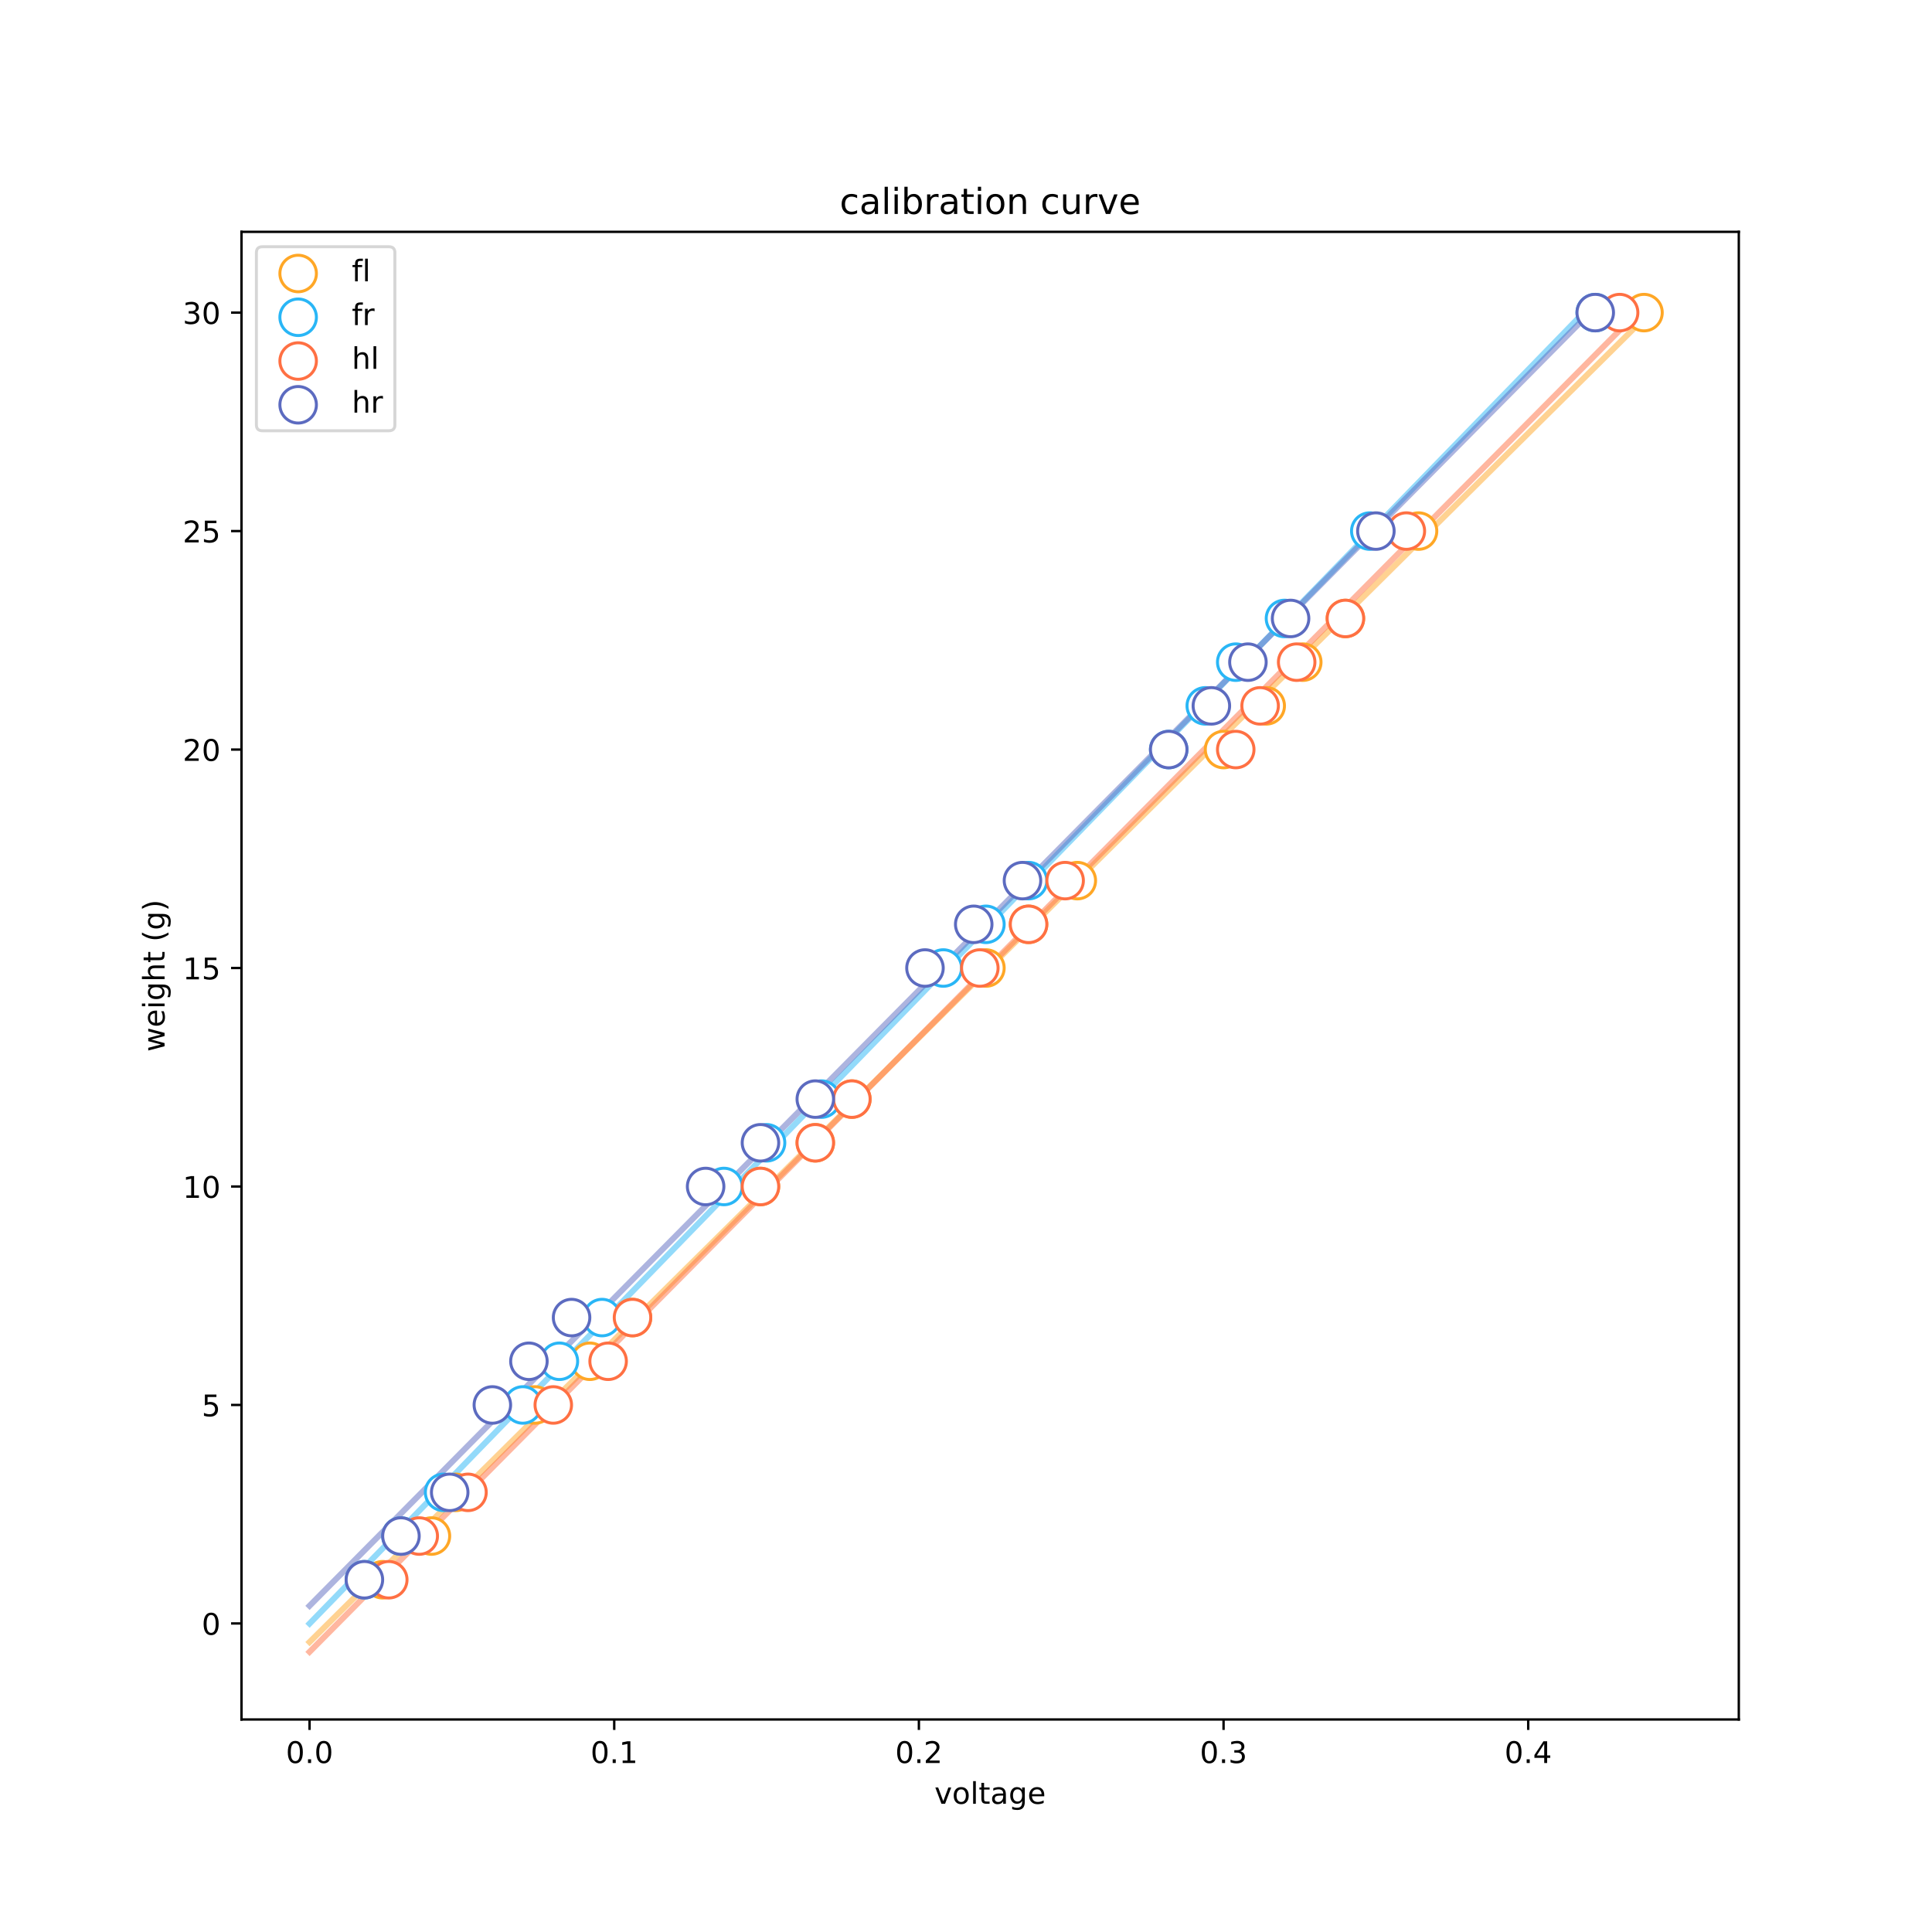 <?xml version="1.0" encoding="utf-8" standalone="no"?>
<!DOCTYPE svg PUBLIC "-//W3C//DTD SVG 1.1//EN"
  "http://www.w3.org/Graphics/SVG/1.1/DTD/svg11.dtd">
<!-- Created with matplotlib (https://matplotlib.org/) -->
<svg height="648pt" version="1.1" viewBox="0 0 648 648" width="648pt" xmlns="http://www.w3.org/2000/svg" xmlns:xlink="http://www.w3.org/1999/xlink">
 <defs>
  <style type="text/css">
*{stroke-linecap:butt;stroke-linejoin:round;white-space:pre;}
  </style>
 </defs>
 <g id="figure_1">
  <g id="patch_1">
   <path d="M 0 648 
L 648 648 
L 648 0 
L 0 0 
z
" style="fill:#ffffff;"/>
  </g>
  <g id="axes_1">
   <g id="patch_2">
    <path d="M 81 576.72 
L 583.2 576.72 
L 583.2 77.76 
L 81 77.76 
z
" style="fill:#ffffff;"/>
   </g>
   <g id="matplotlib.axis_1">
    <g id="xtick_1">
     <g id="line2d_1">
      <defs>
       <path d="M 0 0 
L 0 3.5 
" id="m0b94550b80" style="stroke:#000000;stroke-width:0.8;"/>
      </defs>
      <g>
       <use style="stroke:#000000;stroke-width:0.8;" x="103.827" xlink:href="#m0b94550b80" y="576.72"/>
      </g>
     </g>
     <g id="text_1">
      <!-- 0.0 -->
      <defs>
       <path d="M 31.781 66.406 
Q 24.172 66.406 20.328 58.906 
Q 16.5 51.422 16.5 36.375 
Q 16.5 21.391 20.328 13.891 
Q 24.172 6.391 31.781 6.391 
Q 39.453 6.391 43.281 13.891 
Q 47.125 21.391 47.125 36.375 
Q 47.125 51.422 43.281 58.906 
Q 39.453 66.406 31.781 66.406 
z
M 31.781 74.219 
Q 44.047 74.219 50.516 64.516 
Q 56.984 54.828 56.984 36.375 
Q 56.984 17.969 50.516 8.266 
Q 44.047 -1.422 31.781 -1.422 
Q 19.531 -1.422 13.062 8.266 
Q 6.594 17.969 6.594 36.375 
Q 6.594 54.828 13.062 64.516 
Q 19.531 74.219 31.781 74.219 
z
" id="DejaVuSans-48"/>
       <path d="M 10.688 12.406 
L 21 12.406 
L 21 0 
L 10.688 0 
z
" id="DejaVuSans-46"/>
      </defs>
      <g transform="translate(95.876 591.318)scale(0.1 -0.1)">
       <use xlink:href="#DejaVuSans-48"/>
       <use x="63.623" xlink:href="#DejaVuSans-46"/>
       <use x="95.41" xlink:href="#DejaVuSans-48"/>
      </g>
     </g>
    </g>
    <g id="xtick_2">
     <g id="line2d_2">
      <g>
       <use style="stroke:#000000;stroke-width:0.8;" x="206.013" xlink:href="#m0b94550b80" y="576.72"/>
      </g>
     </g>
     <g id="text_2">
      <!-- 0.1 -->
      <defs>
       <path d="M 12.406 8.297 
L 28.516 8.297 
L 28.516 63.922 
L 10.984 60.406 
L 10.984 69.391 
L 28.422 72.906 
L 38.281 72.906 
L 38.281 8.297 
L 54.391 8.297 
L 54.391 0 
L 12.406 0 
z
" id="DejaVuSans-49"/>
      </defs>
      <g transform="translate(198.062 591.318)scale(0.1 -0.1)">
       <use xlink:href="#DejaVuSans-48"/>
       <use x="63.623" xlink:href="#DejaVuSans-46"/>
       <use x="95.41" xlink:href="#DejaVuSans-49"/>
      </g>
     </g>
    </g>
    <g id="xtick_3">
     <g id="line2d_3">
      <g>
       <use style="stroke:#000000;stroke-width:0.8;" x="308.199" xlink:href="#m0b94550b80" y="576.72"/>
      </g>
     </g>
     <g id="text_3">
      <!-- 0.2 -->
      <defs>
       <path d="M 19.188 8.297 
L 53.609 8.297 
L 53.609 0 
L 7.328 0 
L 7.328 8.297 
Q 12.938 14.109 22.625 23.891 
Q 32.328 33.688 34.812 36.531 
Q 39.547 41.844 41.422 45.531 
Q 43.312 49.219 43.312 52.781 
Q 43.312 58.594 39.234 62.25 
Q 35.156 65.922 28.609 65.922 
Q 23.969 65.922 18.812 64.312 
Q 13.672 62.703 7.812 59.422 
L 7.812 69.391 
Q 13.766 71.781 18.938 73 
Q 24.125 74.219 28.422 74.219 
Q 39.75 74.219 46.484 68.547 
Q 53.219 62.891 53.219 53.422 
Q 53.219 48.922 51.531 44.891 
Q 49.859 40.875 45.406 35.406 
Q 44.188 33.984 37.641 27.219 
Q 31.109 20.453 19.188 8.297 
z
" id="DejaVuSans-50"/>
      </defs>
      <g transform="translate(300.247 591.318)scale(0.1 -0.1)">
       <use xlink:href="#DejaVuSans-48"/>
       <use x="63.623" xlink:href="#DejaVuSans-46"/>
       <use x="95.41" xlink:href="#DejaVuSans-50"/>
      </g>
     </g>
    </g>
    <g id="xtick_4">
     <g id="line2d_4">
      <g>
       <use style="stroke:#000000;stroke-width:0.8;" x="410.385" xlink:href="#m0b94550b80" y="576.72"/>
      </g>
     </g>
     <g id="text_4">
      <!-- 0.3 -->
      <defs>
       <path d="M 40.578 39.312 
Q 47.656 37.797 51.625 33 
Q 55.609 28.219 55.609 21.188 
Q 55.609 10.406 48.188 4.484 
Q 40.766 -1.422 27.094 -1.422 
Q 22.516 -1.422 17.656 -0.516 
Q 12.797 0.391 7.625 2.203 
L 7.625 11.719 
Q 11.719 9.328 16.594 8.109 
Q 21.484 6.891 26.812 6.891 
Q 36.078 6.891 40.938 10.547 
Q 45.797 14.203 45.797 21.188 
Q 45.797 27.641 41.281 31.266 
Q 36.766 34.906 28.719 34.906 
L 20.219 34.906 
L 20.219 43.016 
L 29.109 43.016 
Q 36.375 43.016 40.234 45.922 
Q 44.094 48.828 44.094 54.297 
Q 44.094 59.906 40.109 62.906 
Q 36.141 65.922 28.719 65.922 
Q 24.656 65.922 20.016 65.031 
Q 15.375 64.156 9.812 62.312 
L 9.812 71.094 
Q 15.438 72.656 20.344 73.438 
Q 25.25 74.219 29.594 74.219 
Q 40.828 74.219 47.359 69.109 
Q 53.906 64.016 53.906 55.328 
Q 53.906 49.266 50.438 45.094 
Q 46.969 40.922 40.578 39.312 
z
" id="DejaVuSans-51"/>
      </defs>
      <g transform="translate(402.433 591.318)scale(0.1 -0.1)">
       <use xlink:href="#DejaVuSans-48"/>
       <use x="63.623" xlink:href="#DejaVuSans-46"/>
       <use x="95.41" xlink:href="#DejaVuSans-51"/>
      </g>
     </g>
    </g>
    <g id="xtick_5">
     <g id="line2d_5">
      <g>
       <use style="stroke:#000000;stroke-width:0.8;" x="512.571" xlink:href="#m0b94550b80" y="576.72"/>
      </g>
     </g>
     <g id="text_5">
      <!-- 0.4 -->
      <defs>
       <path d="M 37.797 64.312 
L 12.891 25.391 
L 37.797 25.391 
z
M 35.203 72.906 
L 47.609 72.906 
L 47.609 25.391 
L 58.016 25.391 
L 58.016 17.188 
L 47.609 17.188 
L 47.609 0 
L 37.797 0 
L 37.797 17.188 
L 4.891 17.188 
L 4.891 26.703 
z
" id="DejaVuSans-52"/>
      </defs>
      <g transform="translate(504.619 591.318)scale(0.1 -0.1)">
       <use xlink:href="#DejaVuSans-48"/>
       <use x="63.623" xlink:href="#DejaVuSans-46"/>
       <use x="95.41" xlink:href="#DejaVuSans-52"/>
      </g>
     </g>
    </g>
    <g id="text_6">
     <!-- voltage -->
     <defs>
      <path d="M 2.984 54.688 
L 12.5 54.688 
L 29.594 8.797 
L 46.688 54.688 
L 56.203 54.688 
L 35.688 0 
L 23.484 0 
z
" id="DejaVuSans-118"/>
      <path d="M 30.609 48.391 
Q 23.391 48.391 19.188 42.75 
Q 14.984 37.109 14.984 27.297 
Q 14.984 17.484 19.156 11.844 
Q 23.344 6.203 30.609 6.203 
Q 37.797 6.203 41.984 11.859 
Q 46.188 17.531 46.188 27.297 
Q 46.188 37.016 41.984 42.703 
Q 37.797 48.391 30.609 48.391 
z
M 30.609 56 
Q 42.328 56 49.016 48.375 
Q 55.719 40.766 55.719 27.297 
Q 55.719 13.875 49.016 6.219 
Q 42.328 -1.422 30.609 -1.422 
Q 18.844 -1.422 12.172 6.219 
Q 5.516 13.875 5.516 27.297 
Q 5.516 40.766 12.172 48.375 
Q 18.844 56 30.609 56 
z
" id="DejaVuSans-111"/>
      <path d="M 9.422 75.984 
L 18.406 75.984 
L 18.406 0 
L 9.422 0 
z
" id="DejaVuSans-108"/>
      <path d="M 18.312 70.219 
L 18.312 54.688 
L 36.812 54.688 
L 36.812 47.703 
L 18.312 47.703 
L 18.312 18.016 
Q 18.312 11.328 20.141 9.422 
Q 21.969 7.516 27.594 7.516 
L 36.812 7.516 
L 36.812 0 
L 27.594 0 
Q 17.188 0 13.234 3.875 
Q 9.281 7.766 9.281 18.016 
L 9.281 47.703 
L 2.688 47.703 
L 2.688 54.688 
L 9.281 54.688 
L 9.281 70.219 
z
" id="DejaVuSans-116"/>
      <path d="M 34.281 27.484 
Q 23.391 27.484 19.188 25 
Q 14.984 22.516 14.984 16.5 
Q 14.984 11.719 18.141 8.906 
Q 21.297 6.109 26.703 6.109 
Q 34.188 6.109 38.703 11.406 
Q 43.219 16.703 43.219 25.484 
L 43.219 27.484 
z
M 52.203 31.203 
L 52.203 0 
L 43.219 0 
L 43.219 8.297 
Q 40.141 3.328 35.547 0.953 
Q 30.953 -1.422 24.312 -1.422 
Q 15.922 -1.422 10.953 3.297 
Q 6 8.016 6 15.922 
Q 6 25.141 12.172 29.828 
Q 18.359 34.516 30.609 34.516 
L 43.219 34.516 
L 43.219 35.406 
Q 43.219 41.609 39.141 45 
Q 35.062 48.391 27.688 48.391 
Q 23 48.391 18.547 47.266 
Q 14.109 46.141 10.016 43.891 
L 10.016 52.203 
Q 14.938 54.109 19.578 55.047 
Q 24.219 56 28.609 56 
Q 40.484 56 46.344 49.844 
Q 52.203 43.703 52.203 31.203 
z
" id="DejaVuSans-97"/>
      <path d="M 45.406 27.984 
Q 45.406 37.75 41.375 43.109 
Q 37.359 48.484 30.078 48.484 
Q 22.859 48.484 18.828 43.109 
Q 14.797 37.75 14.797 27.984 
Q 14.797 18.266 18.828 12.891 
Q 22.859 7.516 30.078 7.516 
Q 37.359 7.516 41.375 12.891 
Q 45.406 18.266 45.406 27.984 
z
M 54.391 6.781 
Q 54.391 -7.172 48.188 -13.984 
Q 42 -20.797 29.203 -20.797 
Q 24.469 -20.797 20.266 -20.094 
Q 16.062 -19.391 12.109 -17.922 
L 12.109 -9.188 
Q 16.062 -11.328 19.922 -12.344 
Q 23.781 -13.375 27.781 -13.375 
Q 36.625 -13.375 41.016 -8.766 
Q 45.406 -4.156 45.406 5.172 
L 45.406 9.625 
Q 42.625 4.781 38.281 2.391 
Q 33.938 0 27.875 0 
Q 17.828 0 11.672 7.656 
Q 5.516 15.328 5.516 27.984 
Q 5.516 40.672 11.672 48.328 
Q 17.828 56 27.875 56 
Q 33.938 56 38.281 53.609 
Q 42.625 51.219 45.406 46.391 
L 45.406 54.688 
L 54.391 54.688 
z
" id="DejaVuSans-103"/>
      <path d="M 56.203 29.594 
L 56.203 25.203 
L 14.891 25.203 
Q 15.484 15.922 20.484 11.062 
Q 25.484 6.203 34.422 6.203 
Q 39.594 6.203 44.453 7.469 
Q 49.312 8.734 54.109 11.281 
L 54.109 2.781 
Q 49.266 0.734 44.188 -0.344 
Q 39.109 -1.422 33.891 -1.422 
Q 20.797 -1.422 13.156 6.188 
Q 5.516 13.812 5.516 26.812 
Q 5.516 40.234 12.766 48.109 
Q 20.016 56 32.328 56 
Q 43.359 56 49.781 48.891 
Q 56.203 41.797 56.203 29.594 
z
M 47.219 32.234 
Q 47.125 39.594 43.094 43.984 
Q 39.062 48.391 32.422 48.391 
Q 24.906 48.391 20.391 44.141 
Q 15.875 39.891 15.188 32.172 
z
" id="DejaVuSans-101"/>
     </defs>
     <g transform="translate(313.417 604.997)scale(0.1 -0.1)">
      <use xlink:href="#DejaVuSans-118"/>
      <use x="59.18" xlink:href="#DejaVuSans-111"/>
      <use x="120.361" xlink:href="#DejaVuSans-108"/>
      <use x="148.145" xlink:href="#DejaVuSans-116"/>
      <use x="187.354" xlink:href="#DejaVuSans-97"/>
      <use x="248.633" xlink:href="#DejaVuSans-103"/>
      <use x="312.109" xlink:href="#DejaVuSans-101"/>
     </g>
    </g>
   </g>
   <g id="matplotlib.axis_2">
    <g id="ytick_1">
     <g id="line2d_6">
      <defs>
       <path d="M 0 0 
L -3.5 0 
" id="m3ce78beffb" style="stroke:#000000;stroke-width:0.8;"/>
      </defs>
      <g>
       <use style="stroke:#000000;stroke-width:0.8;" x="81" xlink:href="#m3ce78beffb" y="544.505"/>
      </g>
     </g>
     <g id="text_7">
      <!-- 0 -->
      <g transform="translate(67.638 548.305)scale(0.1 -0.1)">
       <use xlink:href="#DejaVuSans-48"/>
      </g>
     </g>
    </g>
    <g id="ytick_2">
     <g id="line2d_7">
      <g>
       <use style="stroke:#000000;stroke-width:0.8;" x="81" xlink:href="#m3ce78beffb" y="471.229"/>
      </g>
     </g>
     <g id="text_8">
      <!-- 5 -->
      <defs>
       <path d="M 10.797 72.906 
L 49.516 72.906 
L 49.516 64.594 
L 19.828 64.594 
L 19.828 46.734 
Q 21.969 47.469 24.109 47.828 
Q 26.266 48.188 28.422 48.188 
Q 40.625 48.188 47.75 41.5 
Q 54.891 34.812 54.891 23.391 
Q 54.891 11.625 47.562 5.094 
Q 40.234 -1.422 26.906 -1.422 
Q 22.312 -1.422 17.547 -0.641 
Q 12.797 0.141 7.719 1.703 
L 7.719 11.625 
Q 12.109 9.234 16.797 8.062 
Q 21.484 6.891 26.703 6.891 
Q 35.156 6.891 40.078 11.328 
Q 45.016 15.766 45.016 23.391 
Q 45.016 31 40.078 35.438 
Q 35.156 39.891 26.703 39.891 
Q 22.75 39.891 18.812 39.016 
Q 14.891 38.141 10.797 36.281 
z
" id="DejaVuSans-53"/>
      </defs>
      <g transform="translate(67.638 475.029)scale(0.1 -0.1)">
       <use xlink:href="#DejaVuSans-53"/>
      </g>
     </g>
    </g>
    <g id="ytick_3">
     <g id="line2d_8">
      <g>
       <use style="stroke:#000000;stroke-width:0.8;" x="81" xlink:href="#m3ce78beffb" y="397.953"/>
      </g>
     </g>
     <g id="text_9">
      <!-- 10 -->
      <g transform="translate(61.275 401.752)scale(0.1 -0.1)">
       <use xlink:href="#DejaVuSans-49"/>
       <use x="63.623" xlink:href="#DejaVuSans-48"/>
      </g>
     </g>
    </g>
    <g id="ytick_4">
     <g id="line2d_9">
      <g>
       <use style="stroke:#000000;stroke-width:0.8;" x="81" xlink:href="#m3ce78beffb" y="324.677"/>
      </g>
     </g>
     <g id="text_10">
      <!-- 15 -->
      <g transform="translate(61.275 328.476)scale(0.1 -0.1)">
       <use xlink:href="#DejaVuSans-49"/>
       <use x="63.623" xlink:href="#DejaVuSans-53"/>
      </g>
     </g>
    </g>
    <g id="ytick_5">
     <g id="line2d_10">
      <g>
       <use style="stroke:#000000;stroke-width:0.8;" x="81" xlink:href="#m3ce78beffb" y="251.401"/>
      </g>
     </g>
     <g id="text_11">
      <!-- 20 -->
      <g transform="translate(61.275 255.2)scale(0.1 -0.1)">
       <use xlink:href="#DejaVuSans-50"/>
       <use x="63.623" xlink:href="#DejaVuSans-48"/>
      </g>
     </g>
    </g>
    <g id="ytick_6">
     <g id="line2d_11">
      <g>
       <use style="stroke:#000000;stroke-width:0.8;" x="81" xlink:href="#m3ce78beffb" y="178.125"/>
      </g>
     </g>
     <g id="text_12">
      <!-- 25 -->
      <g transform="translate(61.275 181.924)scale(0.1 -0.1)">
       <use xlink:href="#DejaVuSans-50"/>
       <use x="63.623" xlink:href="#DejaVuSans-53"/>
      </g>
     </g>
    </g>
    <g id="ytick_7">
     <g id="line2d_12">
      <g>
       <use style="stroke:#000000;stroke-width:0.8;" x="81" xlink:href="#m3ce78beffb" y="104.849"/>
      </g>
     </g>
     <g id="text_13">
      <!-- 30 -->
      <g transform="translate(61.275 108.648)scale(0.1 -0.1)">
       <use xlink:href="#DejaVuSans-51"/>
       <use x="63.623" xlink:href="#DejaVuSans-48"/>
      </g>
     </g>
    </g>
    <g id="text_14">
     <!-- weight (g) -->
     <defs>
      <path d="M 4.203 54.688 
L 13.188 54.688 
L 24.422 12.016 
L 35.594 54.688 
L 46.188 54.688 
L 57.422 12.016 
L 68.609 54.688 
L 77.594 54.688 
L 63.281 0 
L 52.688 0 
L 40.922 44.828 
L 29.109 0 
L 18.5 0 
z
" id="DejaVuSans-119"/>
      <path d="M 9.422 54.688 
L 18.406 54.688 
L 18.406 0 
L 9.422 0 
z
M 9.422 75.984 
L 18.406 75.984 
L 18.406 64.594 
L 9.422 64.594 
z
" id="DejaVuSans-105"/>
      <path d="M 54.891 33.016 
L 54.891 0 
L 45.906 0 
L 45.906 32.719 
Q 45.906 40.484 42.875 44.328 
Q 39.844 48.188 33.797 48.188 
Q 26.516 48.188 22.312 43.547 
Q 18.109 38.922 18.109 30.906 
L 18.109 0 
L 9.078 0 
L 9.078 75.984 
L 18.109 75.984 
L 18.109 46.188 
Q 21.344 51.125 25.703 53.562 
Q 30.078 56 35.797 56 
Q 45.219 56 50.047 50.172 
Q 54.891 44.344 54.891 33.016 
z
" id="DejaVuSans-104"/>
      <path id="DejaVuSans-32"/>
      <path d="M 31 75.875 
Q 24.469 64.656 21.281 53.656 
Q 18.109 42.672 18.109 31.391 
Q 18.109 20.125 21.312 9.062 
Q 24.516 -2 31 -13.188 
L 23.188 -13.188 
Q 15.875 -1.703 12.234 9.375 
Q 8.594 20.453 8.594 31.391 
Q 8.594 42.281 12.203 53.312 
Q 15.828 64.359 23.188 75.875 
z
" id="DejaVuSans-40"/>
      <path d="M 8.016 75.875 
L 15.828 75.875 
Q 23.141 64.359 26.781 53.312 
Q 30.422 42.281 30.422 31.391 
Q 30.422 20.453 26.781 9.375 
Q 23.141 -1.703 15.828 -13.188 
L 8.016 -13.188 
Q 14.5 -2 17.703 9.062 
Q 20.906 20.125 20.906 31.391 
Q 20.906 42.672 17.703 53.656 
Q 14.5 64.656 8.016 75.875 
z
" id="DejaVuSans-41"/>
     </defs>
     <g transform="translate(55.195 352.763)rotate(-90)scale(0.1 -0.1)">
      <use xlink:href="#DejaVuSans-119"/>
      <use x="81.787" xlink:href="#DejaVuSans-101"/>
      <use x="143.311" xlink:href="#DejaVuSans-105"/>
      <use x="171.094" xlink:href="#DejaVuSans-103"/>
      <use x="234.57" xlink:href="#DejaVuSans-104"/>
      <use x="297.949" xlink:href="#DejaVuSans-116"/>
      <use x="337.158" xlink:href="#DejaVuSans-32"/>
      <use x="368.945" xlink:href="#DejaVuSans-40"/>
      <use x="407.959" xlink:href="#DejaVuSans-103"/>
      <use x="471.436" xlink:href="#DejaVuSans-41"/>
     </g>
    </g>
   </g>
   <g id="line2d_13">
    <path clip-path="url(#p089df562fb)" d="M 103.827 550.756 
L 108.348 546.272 
L 112.869 541.788 
L 117.39 537.304 
L 121.911 532.82 
L 126.432 528.335 
L 130.953 523.851 
L 135.474 519.367 
L 139.995 514.883 
L 144.516 510.399 
L 149.037 505.914 
L 153.558 501.43 
L 158.079 496.946 
L 162.6 492.462 
L 167.121 487.978 
L 171.642 483.494 
L 176.162 479.009 
L 180.683 474.525 
L 185.204 470.041 
L 189.725 465.557 
L 194.246 461.073 
L 198.767 456.588 
L 203.288 452.104 
L 207.809 447.62 
L 212.33 443.136 
L 216.851 438.652 
L 221.372 434.167 
L 225.893 429.683 
L 230.414 425.199 
L 234.935 420.715 
L 239.456 416.231 
L 243.977 411.746 
L 248.498 407.262 
L 253.019 402.778 
L 257.54 398.294 
L 262.061 393.81 
L 266.581 389.326 
L 271.102 384.841 
L 275.623 380.357 
L 280.144 375.873 
L 284.665 371.389 
L 289.186 366.905 
L 293.707 362.42 
L 298.228 357.936 
L 302.749 353.452 
L 307.27 348.968 
L 311.791 344.484 
L 316.312 339.999 
L 320.833 335.515 
L 325.354 331.031 
L 329.875 326.547 
L 334.396 322.063 
L 338.917 317.578 
L 343.438 313.094 
L 347.959 308.61 
L 352.48 304.126 
L 357 299.642 
L 361.521 295.157 
L 366.042 290.673 
L 370.563 286.189 
L 375.084 281.705 
L 379.605 277.221 
L 384.126 272.737 
L 388.647 268.252 
L 393.168 263.768 
L 397.689 259.284 
L 402.21 254.8 
L 406.731 250.316 
L 411.252 245.831 
L 415.773 241.347 
L 420.294 236.863 
L 424.815 232.379 
L 429.336 227.895 
L 433.857 223.41 
L 438.378 218.926 
L 442.898 214.442 
L 447.419 209.958 
L 451.94 205.474 
L 456.461 200.989 
L 460.982 196.505 
L 465.503 192.021 
L 470.024 187.537 
L 474.545 183.053 
L 479.066 178.569 
L 483.587 174.084 
L 488.108 169.6 
L 492.629 165.116 
L 497.15 160.632 
L 501.671 156.148 
L 506.192 151.663 
L 510.713 147.179 
L 515.234 142.695 
L 519.755 138.211 
L 524.276 133.727 
L 528.797 129.242 
L 533.317 124.758 
L 537.838 120.274 
L 542.359 115.79 
L 546.88 111.306 
L 551.401 106.821 
" style="fill:none;stroke:#ffa726;stroke-linecap:square;stroke-opacity:0.5;stroke-width:2;"/>
   </g>
   <g id="line2d_14">
    <path clip-path="url(#p089df562fb)" d="M 103.827 544.567 
L 108.183 540.085 
L 112.539 535.604 
L 116.895 531.122 
L 121.25 526.64 
L 125.606 522.159 
L 129.962 517.677 
L 134.318 513.195 
L 138.674 508.713 
L 143.029 504.232 
L 147.385 499.75 
L 151.741 495.268 
L 156.097 490.787 
L 160.453 486.305 
L 164.808 481.823 
L 169.164 477.341 
L 173.52 472.86 
L 177.876 468.378 
L 182.232 463.896 
L 186.587 459.415 
L 190.943 454.933 
L 195.299 450.451 
L 199.655 445.969 
L 204.011 441.488 
L 208.366 437.006 
L 212.722 432.524 
L 217.078 428.043 
L 221.434 423.561 
L 225.79 419.079 
L 230.145 414.597 
L 234.501 410.116 
L 238.857 405.634 
L 243.213 401.152 
L 247.569 396.671 
L 251.924 392.189 
L 256.28 387.707 
L 260.636 383.225 
L 264.992 378.744 
L 269.348 374.262 
L 273.704 369.78 
L 278.059 365.298 
L 282.415 360.817 
L 286.771 356.335 
L 291.127 351.853 
L 295.483 347.372 
L 299.838 342.89 
L 304.194 338.408 
L 308.55 333.926 
L 312.906 329.445 
L 317.262 324.963 
L 321.617 320.481 
L 325.973 316 
L 330.329 311.518 
L 334.685 307.036 
L 339.041 302.554 
L 343.396 298.073 
L 347.752 293.591 
L 352.108 289.109 
L 356.464 284.628 
L 360.82 280.146 
L 365.175 275.664 
L 369.531 271.182 
L 373.887 266.701 
L 378.243 262.219 
L 382.599 257.737 
L 386.954 253.256 
L 391.31 248.774 
L 395.666 244.292 
L 400.022 239.81 
L 404.378 235.329 
L 408.733 230.847 
L 413.089 226.365 
L 417.445 221.884 
L 421.801 217.402 
L 426.157 212.92 
L 430.512 208.438 
L 434.868 203.957 
L 439.224 199.475 
L 443.58 194.993 
L 447.936 190.511 
L 452.291 186.03 
L 456.647 181.548 
L 461.003 177.066 
L 465.359 172.585 
L 469.715 168.103 
L 474.07 163.621 
L 478.426 159.139 
L 482.782 154.658 
L 487.138 150.176 
L 491.494 145.694 
L 495.849 141.213 
L 500.205 136.731 
L 504.561 132.249 
L 508.917 127.767 
L 513.273 123.286 
L 517.628 118.804 
L 521.984 114.322 
L 526.34 109.841 
L 530.696 105.359 
L 535.052 100.877 
" style="fill:none;stroke:#29b6f6;stroke-linecap:square;stroke-opacity:0.5;stroke-width:2;"/>
   </g>
   <g id="line2d_15">
    <path clip-path="url(#p089df562fb)" d="M 103.827 554.04 
L 108.266 549.563 
L 112.704 545.086 
L 117.142 540.609 
L 121.581 536.131 
L 126.019 531.654 
L 130.458 527.177 
L 134.896 522.7 
L 139.334 518.223 
L 143.773 513.746 
L 148.211 509.268 
L 152.649 504.791 
L 157.088 500.314 
L 161.526 495.837 
L 165.965 491.36 
L 170.403 486.883 
L 174.841 482.405 
L 179.28 477.928 
L 183.718 473.451 
L 188.156 468.974 
L 192.595 464.497 
L 197.033 460.02 
L 201.472 455.542 
L 205.91 451.065 
L 210.348 446.588 
L 214.787 442.111 
L 219.225 437.634 
L 223.663 433.157 
L 228.102 428.68 
L 232.54 424.202 
L 236.979 419.725 
L 241.417 415.248 
L 245.855 410.771 
L 250.294 406.294 
L 254.732 401.817 
L 259.17 397.339 
L 263.609 392.862 
L 268.047 388.385 
L 272.486 383.908 
L 276.924 379.431 
L 281.362 374.954 
L 285.801 370.476 
L 290.239 365.999 
L 294.677 361.522 
L 299.116 357.045 
L 303.554 352.568 
L 307.993 348.091 
L 312.431 343.614 
L 316.869 339.136 
L 321.308 334.659 
L 325.746 330.182 
L 330.184 325.705 
L 334.623 321.228 
L 339.061 316.751 
L 343.5 312.273 
L 347.938 307.796 
L 352.376 303.319 
L 356.815 298.842 
L 361.253 294.365 
L 365.691 289.888 
L 370.13 285.41 
L 374.568 280.933 
L 379.007 276.456 
L 383.445 271.979 
L 387.883 267.502 
L 392.322 263.025 
L 396.76 258.547 
L 401.198 254.07 
L 405.637 249.593 
L 410.075 245.116 
L 414.514 240.639 
L 418.952 236.162 
L 423.39 231.685 
L 427.829 227.207 
L 432.267 222.73 
L 436.705 218.253 
L 441.144 213.776 
L 445.582 209.299 
L 450.021 204.822 
L 454.459 200.344 
L 458.897 195.867 
L 463.336 191.39 
L 467.774 186.913 
L 472.212 182.436 
L 476.651 177.959 
L 481.089 173.481 
L 485.528 169.004 
L 489.966 164.527 
L 494.404 160.05 
L 498.843 155.573 
L 503.281 151.096 
L 507.719 146.619 
L 512.158 142.141 
L 516.596 137.664 
L 521.035 133.187 
L 525.473 128.71 
L 529.911 124.233 
L 534.35 119.756 
L 538.788 115.278 
L 543.226 110.801 
" style="fill:none;stroke:#ff7043;stroke-linecap:square;stroke-opacity:0.5;stroke-width:2;"/>
   </g>
   <g id="line2d_16">
    <path clip-path="url(#p089df562fb)" d="M 103.827 538.593 
L 108.183 534.194 
L 112.539 529.795 
L 116.895 525.395 
L 121.25 520.996 
L 125.606 516.597 
L 129.962 512.197 
L 134.318 507.798 
L 138.674 503.398 
L 143.029 498.999 
L 147.385 494.6 
L 151.741 490.2 
L 156.097 485.801 
L 160.453 481.401 
L 164.808 477.002 
L 169.164 472.603 
L 173.52 468.203 
L 177.876 463.804 
L 182.232 459.404 
L 186.587 455.005 
L 190.943 450.606 
L 195.299 446.206 
L 199.655 441.807 
L 204.011 437.407 
L 208.366 433.008 
L 212.722 428.609 
L 217.078 424.209 
L 221.434 419.81 
L 225.79 415.41 
L 230.145 411.011 
L 234.501 406.612 
L 238.857 402.212 
L 243.213 397.813 
L 247.569 393.413 
L 251.924 389.014 
L 256.28 384.615 
L 260.636 380.215 
L 264.992 375.816 
L 269.348 371.417 
L 273.704 367.017 
L 278.059 362.618 
L 282.415 358.218 
L 286.771 353.819 
L 291.127 349.42 
L 295.483 345.02 
L 299.838 340.621 
L 304.194 336.221 
L 308.55 331.822 
L 312.906 327.423 
L 317.262 323.023 
L 321.617 318.624 
L 325.973 314.224 
L 330.329 309.825 
L 334.685 305.426 
L 339.041 301.026 
L 343.396 296.627 
L 347.752 292.227 
L 352.108 287.828 
L 356.464 283.429 
L 360.82 279.029 
L 365.175 274.63 
L 369.531 270.23 
L 373.887 265.831 
L 378.243 261.432 
L 382.599 257.032 
L 386.954 252.633 
L 391.31 248.233 
L 395.666 243.834 
L 400.022 239.435 
L 404.378 235.035 
L 408.733 230.636 
L 413.089 226.237 
L 417.445 221.837 
L 421.801 217.438 
L 426.157 213.038 
L 430.512 208.639 
L 434.868 204.24 
L 439.224 199.84 
L 443.58 195.441 
L 447.936 191.041 
L 452.291 186.642 
L 456.647 182.243 
L 461.003 177.843 
L 465.359 173.444 
L 469.715 169.044 
L 474.07 164.645 
L 478.426 160.246 
L 482.782 155.846 
L 487.138 151.447 
L 491.494 147.047 
L 495.849 142.648 
L 500.205 138.249 
L 504.561 133.849 
L 508.917 129.45 
L 513.273 125.05 
L 517.628 120.651 
L 521.984 116.252 
L 526.34 111.852 
L 530.696 107.453 
L 535.052 103.053 
" style="fill:none;stroke:#5c6bc0;stroke-linecap:square;stroke-opacity:0.5;stroke-width:2;"/>
   </g>
   <g id="patch_3">
    <path d="M 81 576.72 
L 81 77.76 
" style="fill:none;stroke:#000000;stroke-linecap:square;stroke-linejoin:miter;stroke-width:0.8;"/>
   </g>
   <g id="patch_4">
    <path d="M 583.2 576.72 
L 583.2 77.76 
" style="fill:none;stroke:#000000;stroke-linecap:square;stroke-linejoin:miter;stroke-width:0.8;"/>
   </g>
   <g id="patch_5">
    <path d="M 81 576.72 
L 583.2 576.72 
" style="fill:none;stroke:#000000;stroke-linecap:square;stroke-linejoin:miter;stroke-width:0.8;"/>
   </g>
   <g id="patch_6">
    <path d="M 81 77.76 
L 583.2 77.76 
" style="fill:none;stroke:#000000;stroke-linecap:square;stroke-linejoin:miter;stroke-width:0.8;"/>
   </g>
   <g id="text_15">
    <!-- calibration curve -->
    <defs>
     <path d="M 48.781 52.594 
L 48.781 44.188 
Q 44.969 46.297 41.141 47.344 
Q 37.312 48.391 33.406 48.391 
Q 24.656 48.391 19.812 42.844 
Q 14.984 37.312 14.984 27.297 
Q 14.984 17.281 19.812 11.734 
Q 24.656 6.203 33.406 6.203 
Q 37.312 6.203 41.141 7.25 
Q 44.969 8.297 48.781 10.406 
L 48.781 2.094 
Q 45.016 0.344 40.984 -0.531 
Q 36.969 -1.422 32.422 -1.422 
Q 20.062 -1.422 12.781 6.344 
Q 5.516 14.109 5.516 27.297 
Q 5.516 40.672 12.859 48.328 
Q 20.219 56 33.016 56 
Q 37.156 56 41.109 55.141 
Q 45.062 54.297 48.781 52.594 
z
" id="DejaVuSans-99"/>
     <path d="M 48.688 27.297 
Q 48.688 37.203 44.609 42.844 
Q 40.531 48.484 33.406 48.484 
Q 26.266 48.484 22.188 42.844 
Q 18.109 37.203 18.109 27.297 
Q 18.109 17.391 22.188 11.75 
Q 26.266 6.109 33.406 6.109 
Q 40.531 6.109 44.609 11.75 
Q 48.688 17.391 48.688 27.297 
z
M 18.109 46.391 
Q 20.953 51.266 25.266 53.625 
Q 29.594 56 35.594 56 
Q 45.562 56 51.781 48.094 
Q 58.016 40.188 58.016 27.297 
Q 58.016 14.406 51.781 6.484 
Q 45.562 -1.422 35.594 -1.422 
Q 29.594 -1.422 25.266 0.953 
Q 20.953 3.328 18.109 8.203 
L 18.109 0 
L 9.078 0 
L 9.078 75.984 
L 18.109 75.984 
z
" id="DejaVuSans-98"/>
     <path d="M 41.109 46.297 
Q 39.594 47.172 37.812 47.578 
Q 36.031 48 33.891 48 
Q 26.266 48 22.188 43.047 
Q 18.109 38.094 18.109 28.812 
L 18.109 0 
L 9.078 0 
L 9.078 54.688 
L 18.109 54.688 
L 18.109 46.188 
Q 20.953 51.172 25.484 53.578 
Q 30.031 56 36.531 56 
Q 37.453 56 38.578 55.875 
Q 39.703 55.766 41.062 55.516 
z
" id="DejaVuSans-114"/>
     <path d="M 54.891 33.016 
L 54.891 0 
L 45.906 0 
L 45.906 32.719 
Q 45.906 40.484 42.875 44.328 
Q 39.844 48.188 33.797 48.188 
Q 26.516 48.188 22.312 43.547 
Q 18.109 38.922 18.109 30.906 
L 18.109 0 
L 9.078 0 
L 9.078 54.688 
L 18.109 54.688 
L 18.109 46.188 
Q 21.344 51.125 25.703 53.562 
Q 30.078 56 35.797 56 
Q 45.219 56 50.047 50.172 
Q 54.891 44.344 54.891 33.016 
z
" id="DejaVuSans-110"/>
     <path d="M 8.5 21.578 
L 8.5 54.688 
L 17.484 54.688 
L 17.484 21.922 
Q 17.484 14.156 20.5 10.266 
Q 23.531 6.391 29.594 6.391 
Q 36.859 6.391 41.078 11.031 
Q 45.312 15.672 45.312 23.688 
L 45.312 54.688 
L 54.297 54.688 
L 54.297 0 
L 45.312 0 
L 45.312 8.406 
Q 42.047 3.422 37.719 1 
Q 33.406 -1.422 27.688 -1.422 
Q 18.266 -1.422 13.375 4.438 
Q 8.5 10.297 8.5 21.578 
z
M 31.109 56 
z
" id="DejaVuSans-117"/>
    </defs>
    <g transform="translate(281.627 71.76)scale(0.12 -0.12)">
     <use xlink:href="#DejaVuSans-99"/>
     <use x="54.98" xlink:href="#DejaVuSans-97"/>
     <use x="116.26" xlink:href="#DejaVuSans-108"/>
     <use x="144.043" xlink:href="#DejaVuSans-105"/>
     <use x="171.826" xlink:href="#DejaVuSans-98"/>
     <use x="235.303" xlink:href="#DejaVuSans-114"/>
     <use x="276.416" xlink:href="#DejaVuSans-97"/>
     <use x="337.695" xlink:href="#DejaVuSans-116"/>
     <use x="376.904" xlink:href="#DejaVuSans-105"/>
     <use x="404.688" xlink:href="#DejaVuSans-111"/>
     <use x="465.869" xlink:href="#DejaVuSans-110"/>
     <use x="529.248" xlink:href="#DejaVuSans-32"/>
     <use x="561.035" xlink:href="#DejaVuSans-99"/>
     <use x="616.016" xlink:href="#DejaVuSans-117"/>
     <use x="679.395" xlink:href="#DejaVuSans-114"/>
     <use x="720.508" xlink:href="#DejaVuSans-118"/>
     <use x="779.688" xlink:href="#DejaVuSans-101"/>
    </g>
   </g>
   <g id="legend_1">
    <g id="patch_7">
     <path d="M 88 144.472 
L 130.448 144.472 
Q 132.448 144.472 132.448 142.472 
L 132.448 84.76 
Q 132.448 82.76 130.448 82.76 
L 88 82.76 
Q 86 82.76 86 84.76 
L 86 142.472 
Q 86 144.472 88 144.472 
z
" style="fill:#ffffff;opacity:0.8;stroke:#cccccc;stroke-linejoin:miter;"/>
    </g>
    <g id="PathCollection_1">
     <defs>
      <path d="M 0 6.124 
C 1.624 6.124 3.182 5.478 4.33 4.33 
C 5.478 3.182 6.124 1.624 6.124 0 
C 6.124 -1.624 5.478 -3.182 4.33 -4.33 
C 3.182 -5.478 1.624 -6.124 0 -6.124 
C -1.624 -6.124 -3.182 -5.478 -4.33 -4.33 
C -5.478 -3.182 -6.124 -1.624 -6.124 0 
C -6.124 1.624 -5.478 3.182 -4.33 4.33 
C -3.182 5.478 -1.624 6.124 0 6.124 
z
" id="m9e5e55bb9b" style="stroke:#ffa726;"/>
     </defs>
     <g>
      <use style="fill:#ffffff;stroke:#ffa726;" x="100" xlink:href="#m9e5e55bb9b" y="91.733"/>
     </g>
    </g>
    <g id="text_16">
     <!-- fl -->
     <defs>
      <path d="M 37.109 75.984 
L 37.109 68.5 
L 28.516 68.5 
Q 23.688 68.5 21.797 66.547 
Q 19.922 64.594 19.922 59.516 
L 19.922 54.688 
L 34.719 54.688 
L 34.719 47.703 
L 19.922 47.703 
L 19.922 0 
L 10.891 0 
L 10.891 47.703 
L 2.297 47.703 
L 2.297 54.688 
L 10.891 54.688 
L 10.891 58.5 
Q 10.891 67.625 15.141 71.797 
Q 19.391 75.984 28.609 75.984 
z
" id="DejaVuSans-102"/>
     </defs>
     <g transform="translate(118 94.358)scale(0.1 -0.1)">
      <use xlink:href="#DejaVuSans-102"/>
      <use x="35.205" xlink:href="#DejaVuSans-108"/>
     </g>
    </g>
    <g id="PathCollection_2">
     <defs>
      <path d="M 0 6.124 
C 1.624 6.124 3.182 5.478 4.33 4.33 
C 5.478 3.182 6.124 1.624 6.124 0 
C 6.124 -1.624 5.478 -3.182 4.33 -4.33 
C 3.182 -5.478 1.624 -6.124 0 -6.124 
C -1.624 -6.124 -3.182 -5.478 -4.33 -4.33 
C -5.478 -3.182 -6.124 -1.624 -6.124 0 
C -6.124 1.624 -5.478 3.182 -4.33 4.33 
C -3.182 5.478 -1.624 6.124 0 6.124 
z
" id="ma0ec4db53f" style="stroke:#29b6f6;"/>
     </defs>
     <g>
      <use style="fill:#ffffff;stroke:#29b6f6;" x="100" xlink:href="#ma0ec4db53f" y="106.412"/>
     </g>
    </g>
    <g id="text_17">
     <!-- fr -->
     <g transform="translate(118 109.037)scale(0.1 -0.1)">
      <use xlink:href="#DejaVuSans-102"/>
      <use x="35.205" xlink:href="#DejaVuSans-114"/>
     </g>
    </g>
    <g id="PathCollection_3">
     <defs>
      <path d="M 0 6.124 
C 1.624 6.124 3.182 5.478 4.33 4.33 
C 5.478 3.182 6.124 1.624 6.124 0 
C 6.124 -1.624 5.478 -3.182 4.33 -4.33 
C 3.182 -5.478 1.624 -6.124 0 -6.124 
C -1.624 -6.124 -3.182 -5.478 -4.33 -4.33 
C -5.478 -3.182 -6.124 -1.624 -6.124 0 
C -6.124 1.624 -5.478 3.182 -4.33 4.33 
C -3.182 5.478 -1.624 6.124 0 6.124 
z
" id="m2c88086a55" style="stroke:#ff7043;"/>
     </defs>
     <g>
      <use style="fill:#ffffff;stroke:#ff7043;" x="100" xlink:href="#m2c88086a55" y="121.09"/>
     </g>
    </g>
    <g id="text_18">
     <!-- hl -->
     <g transform="translate(118 123.715)scale(0.1 -0.1)">
      <use xlink:href="#DejaVuSans-104"/>
      <use x="63.379" xlink:href="#DejaVuSans-108"/>
     </g>
    </g>
    <g id="PathCollection_4">
     <defs>
      <path d="M 0 6.124 
C 1.624 6.124 3.182 5.478 4.33 4.33 
C 5.478 3.182 6.124 1.624 6.124 0 
C 6.124 -1.624 5.478 -3.182 4.33 -4.33 
C 3.182 -5.478 1.624 -6.124 0 -6.124 
C -1.624 -6.124 -3.182 -5.478 -4.33 -4.33 
C -5.478 -3.182 -6.124 -1.624 -6.124 0 
C -6.124 1.624 -5.478 3.182 -4.33 4.33 
C -3.182 5.478 -1.624 6.124 0 6.124 
z
" id="maeb4ca47c7" style="stroke:#5c6bc0;"/>
     </defs>
     <g>
      <use style="fill:#ffffff;stroke:#5c6bc0;" x="100" xlink:href="#maeb4ca47c7" y="135.768"/>
     </g>
    </g>
    <g id="text_19">
     <!-- hr -->
     <g transform="translate(118 138.393)scale(0.1 -0.1)">
      <use xlink:href="#DejaVuSans-104"/>
      <use x="63.379" xlink:href="#DejaVuSans-114"/>
     </g>
    </g>
   </g>
   <g id="PathCollection_5">
    <g clip-path="url(#p089df562fb)">
     <use style="fill:#ffffff;stroke:#ffa726;" x="128.352" xlink:href="#m9e5e55bb9b" y="529.85"/>
     <use style="fill:#ffffff;stroke:#ffa726;" x="144.702" xlink:href="#m9e5e55bb9b" y="515.195"/>
     <use style="fill:#ffffff;stroke:#ffa726;" x="152.876" xlink:href="#m9e5e55bb9b" y="500.54"/>
     <use style="fill:#ffffff;stroke:#ffa726;" x="179.445" xlink:href="#m9e5e55bb9b" y="471.229"/>
     <use style="fill:#ffffff;stroke:#ffa726;" x="197.838" xlink:href="#m9e5e55bb9b" y="456.574"/>
     <use style="fill:#ffffff;stroke:#ffa726;" x="212.144" xlink:href="#m9e5e55bb9b" y="441.919"/>
     <use style="fill:#ffffff;stroke:#ffa726;" x="255.062" xlink:href="#m9e5e55bb9b" y="397.953"/>
     <use style="fill:#ffffff;stroke:#ffa726;" x="273.456" xlink:href="#m9e5e55bb9b" y="383.298"/>
     <use style="fill:#ffffff;stroke:#ffa726;" x="285.718" xlink:href="#m9e5e55bb9b" y="368.643"/>
     <use style="fill:#ffffff;stroke:#ffa726;" x="330.68" xlink:href="#m9e5e55bb9b" y="324.677"/>
     <use style="fill:#ffffff;stroke:#ffa726;" x="344.986" xlink:href="#m9e5e55bb9b" y="310.022"/>
     <use style="fill:#ffffff;stroke:#ffa726;" x="361.336" xlink:href="#m9e5e55bb9b" y="295.367"/>
     <use style="fill:#ffffff;stroke:#ffa726;" x="410.385" xlink:href="#m9e5e55bb9b" y="251.401"/>
     <use style="fill:#ffffff;stroke:#ffa726;" x="424.691" xlink:href="#m9e5e55bb9b" y="236.746"/>
     <use style="fill:#ffffff;stroke:#ffa726;" x="436.953" xlink:href="#m9e5e55bb9b" y="222.091"/>
     <use style="fill:#ffffff;stroke:#ffa726;" x="451.259" xlink:href="#m9e5e55bb9b" y="207.435"/>
     <use style="fill:#ffffff;stroke:#ffa726;" x="475.784" xlink:href="#m9e5e55bb9b" y="178.125"/>
     <use style="fill:#ffffff;stroke:#ffa726;" x="551.401" xlink:href="#m9e5e55bb9b" y="104.849"/>
    </g>
   </g>
   <g id="PathCollection_6">
    <g clip-path="url(#p089df562fb)">
     <use style="fill:#ffffff;stroke:#29b6f6;" x="122.221" xlink:href="#ma0ec4db53f" y="529.85"/>
     <use style="fill:#ffffff;stroke:#29b6f6;" x="134.483" xlink:href="#ma0ec4db53f" y="515.195"/>
     <use style="fill:#ffffff;stroke:#29b6f6;" x="148.789" xlink:href="#ma0ec4db53f" y="500.54"/>
     <use style="fill:#ffffff;stroke:#29b6f6;" x="175.357" xlink:href="#ma0ec4db53f" y="471.229"/>
     <use style="fill:#ffffff;stroke:#29b6f6;" x="187.62" xlink:href="#ma0ec4db53f" y="456.574"/>
     <use style="fill:#ffffff;stroke:#29b6f6;" x="201.926" xlink:href="#ma0ec4db53f" y="441.919"/>
     <use style="fill:#ffffff;stroke:#29b6f6;" x="242.8" xlink:href="#ma0ec4db53f" y="397.953"/>
     <use style="fill:#ffffff;stroke:#29b6f6;" x="257.106" xlink:href="#ma0ec4db53f" y="383.298"/>
     <use style="fill:#ffffff;stroke:#29b6f6;" x="275.499" xlink:href="#ma0ec4db53f" y="368.643"/>
     <use style="fill:#ffffff;stroke:#29b6f6;" x="316.374" xlink:href="#ma0ec4db53f" y="324.677"/>
     <use style="fill:#ffffff;stroke:#29b6f6;" x="330.68" xlink:href="#ma0ec4db53f" y="310.022"/>
     <use style="fill:#ffffff;stroke:#29b6f6;" x="344.986" xlink:href="#ma0ec4db53f" y="295.367"/>
     <use style="fill:#ffffff;stroke:#29b6f6;" x="391.991" xlink:href="#ma0ec4db53f" y="251.401"/>
     <use style="fill:#ffffff;stroke:#29b6f6;" x="404.254" xlink:href="#ma0ec4db53f" y="236.746"/>
     <use style="fill:#ffffff;stroke:#29b6f6;" x="414.472" xlink:href="#ma0ec4db53f" y="222.091"/>
     <use style="fill:#ffffff;stroke:#29b6f6;" x="430.822" xlink:href="#ma0ec4db53f" y="207.435"/>
     <use style="fill:#ffffff;stroke:#29b6f6;" x="459.434" xlink:href="#ma0ec4db53f" y="178.125"/>
     <use style="fill:#ffffff;stroke:#29b6f6;" x="535.052" xlink:href="#ma0ec4db53f" y="104.849"/>
    </g>
   </g>
   <g id="PathCollection_7">
    <g clip-path="url(#p089df562fb)">
     <use style="fill:#ffffff;stroke:#ff7043;" x="130.396" xlink:href="#m2c88086a55" y="529.85"/>
     <use style="fill:#ffffff;stroke:#ff7043;" x="140.614" xlink:href="#m2c88086a55" y="515.195"/>
     <use style="fill:#ffffff;stroke:#ff7043;" x="156.964" xlink:href="#m2c88086a55" y="500.54"/>
     <use style="fill:#ffffff;stroke:#ff7043;" x="185.576" xlink:href="#m2c88086a55" y="471.229"/>
     <use style="fill:#ffffff;stroke:#ff7043;" x="203.969" xlink:href="#m2c88086a55" y="456.574"/>
     <use style="fill:#ffffff;stroke:#ff7043;" x="212.144" xlink:href="#m2c88086a55" y="441.919"/>
     <use style="fill:#ffffff;stroke:#ff7043;" x="255.062" xlink:href="#m2c88086a55" y="397.953"/>
     <use style="fill:#ffffff;stroke:#ff7043;" x="273.456" xlink:href="#m2c88086a55" y="383.298"/>
     <use style="fill:#ffffff;stroke:#ff7043;" x="285.718" xlink:href="#m2c88086a55" y="368.643"/>
     <use style="fill:#ffffff;stroke:#ff7043;" x="328.636" xlink:href="#m2c88086a55" y="324.677"/>
     <use style="fill:#ffffff;stroke:#ff7043;" x="344.986" xlink:href="#m2c88086a55" y="310.022"/>
     <use style="fill:#ffffff;stroke:#ff7043;" x="357.248" xlink:href="#m2c88086a55" y="295.367"/>
     <use style="fill:#ffffff;stroke:#ff7043;" x="414.472" xlink:href="#m2c88086a55" y="251.401"/>
     <use style="fill:#ffffff;stroke:#ff7043;" x="422.647" xlink:href="#m2c88086a55" y="236.746"/>
     <use style="fill:#ffffff;stroke:#ff7043;" x="434.909" xlink:href="#m2c88086a55" y="222.091"/>
     <use style="fill:#ffffff;stroke:#ff7043;" x="451.259" xlink:href="#m2c88086a55" y="207.435"/>
     <use style="fill:#ffffff;stroke:#ff7043;" x="471.696" xlink:href="#m2c88086a55" y="178.125"/>
     <use style="fill:#ffffff;stroke:#ff7043;" x="543.226" xlink:href="#m2c88086a55" y="104.849"/>
    </g>
   </g>
   <g id="PathCollection_8">
    <g clip-path="url(#p089df562fb)">
     <use style="fill:#ffffff;stroke:#5c6bc0;" x="122.221" xlink:href="#maeb4ca47c7" y="529.85"/>
     <use style="fill:#ffffff;stroke:#5c6bc0;" x="134.483" xlink:href="#maeb4ca47c7" y="515.195"/>
     <use style="fill:#ffffff;stroke:#5c6bc0;" x="150.833" xlink:href="#maeb4ca47c7" y="500.54"/>
     <use style="fill:#ffffff;stroke:#5c6bc0;" x="165.139" xlink:href="#maeb4ca47c7" y="471.229"/>
     <use style="fill:#ffffff;stroke:#5c6bc0;" x="177.401" xlink:href="#maeb4ca47c7" y="456.574"/>
     <use style="fill:#ffffff;stroke:#5c6bc0;" x="191.707" xlink:href="#maeb4ca47c7" y="441.919"/>
     <use style="fill:#ffffff;stroke:#5c6bc0;" x="236.669" xlink:href="#maeb4ca47c7" y="397.953"/>
     <use style="fill:#ffffff;stroke:#5c6bc0;" x="255.062" xlink:href="#maeb4ca47c7" y="383.298"/>
     <use style="fill:#ffffff;stroke:#5c6bc0;" x="273.456" xlink:href="#maeb4ca47c7" y="368.643"/>
     <use style="fill:#ffffff;stroke:#5c6bc0;" x="310.243" xlink:href="#maeb4ca47c7" y="324.677"/>
     <use style="fill:#ffffff;stroke:#5c6bc0;" x="326.592" xlink:href="#maeb4ca47c7" y="310.022"/>
     <use style="fill:#ffffff;stroke:#5c6bc0;" x="342.942" xlink:href="#maeb4ca47c7" y="295.367"/>
     <use style="fill:#ffffff;stroke:#5c6bc0;" x="391.991" xlink:href="#maeb4ca47c7" y="251.401"/>
     <use style="fill:#ffffff;stroke:#5c6bc0;" x="406.297" xlink:href="#maeb4ca47c7" y="236.746"/>
     <use style="fill:#ffffff;stroke:#5c6bc0;" x="418.56" xlink:href="#maeb4ca47c7" y="222.091"/>
     <use style="fill:#ffffff;stroke:#5c6bc0;" x="432.866" xlink:href="#maeb4ca47c7" y="207.435"/>
     <use style="fill:#ffffff;stroke:#5c6bc0;" x="461.478" xlink:href="#maeb4ca47c7" y="178.125"/>
     <use style="fill:#ffffff;stroke:#5c6bc0;" x="535.052" xlink:href="#maeb4ca47c7" y="104.849"/>
    </g>
   </g>
  </g>
 </g>
 <defs>
  <clipPath id="p089df562fb">
   <rect height="498.96" width="502.2" x="81" y="77.76"/>
  </clipPath>
 </defs>
</svg>
